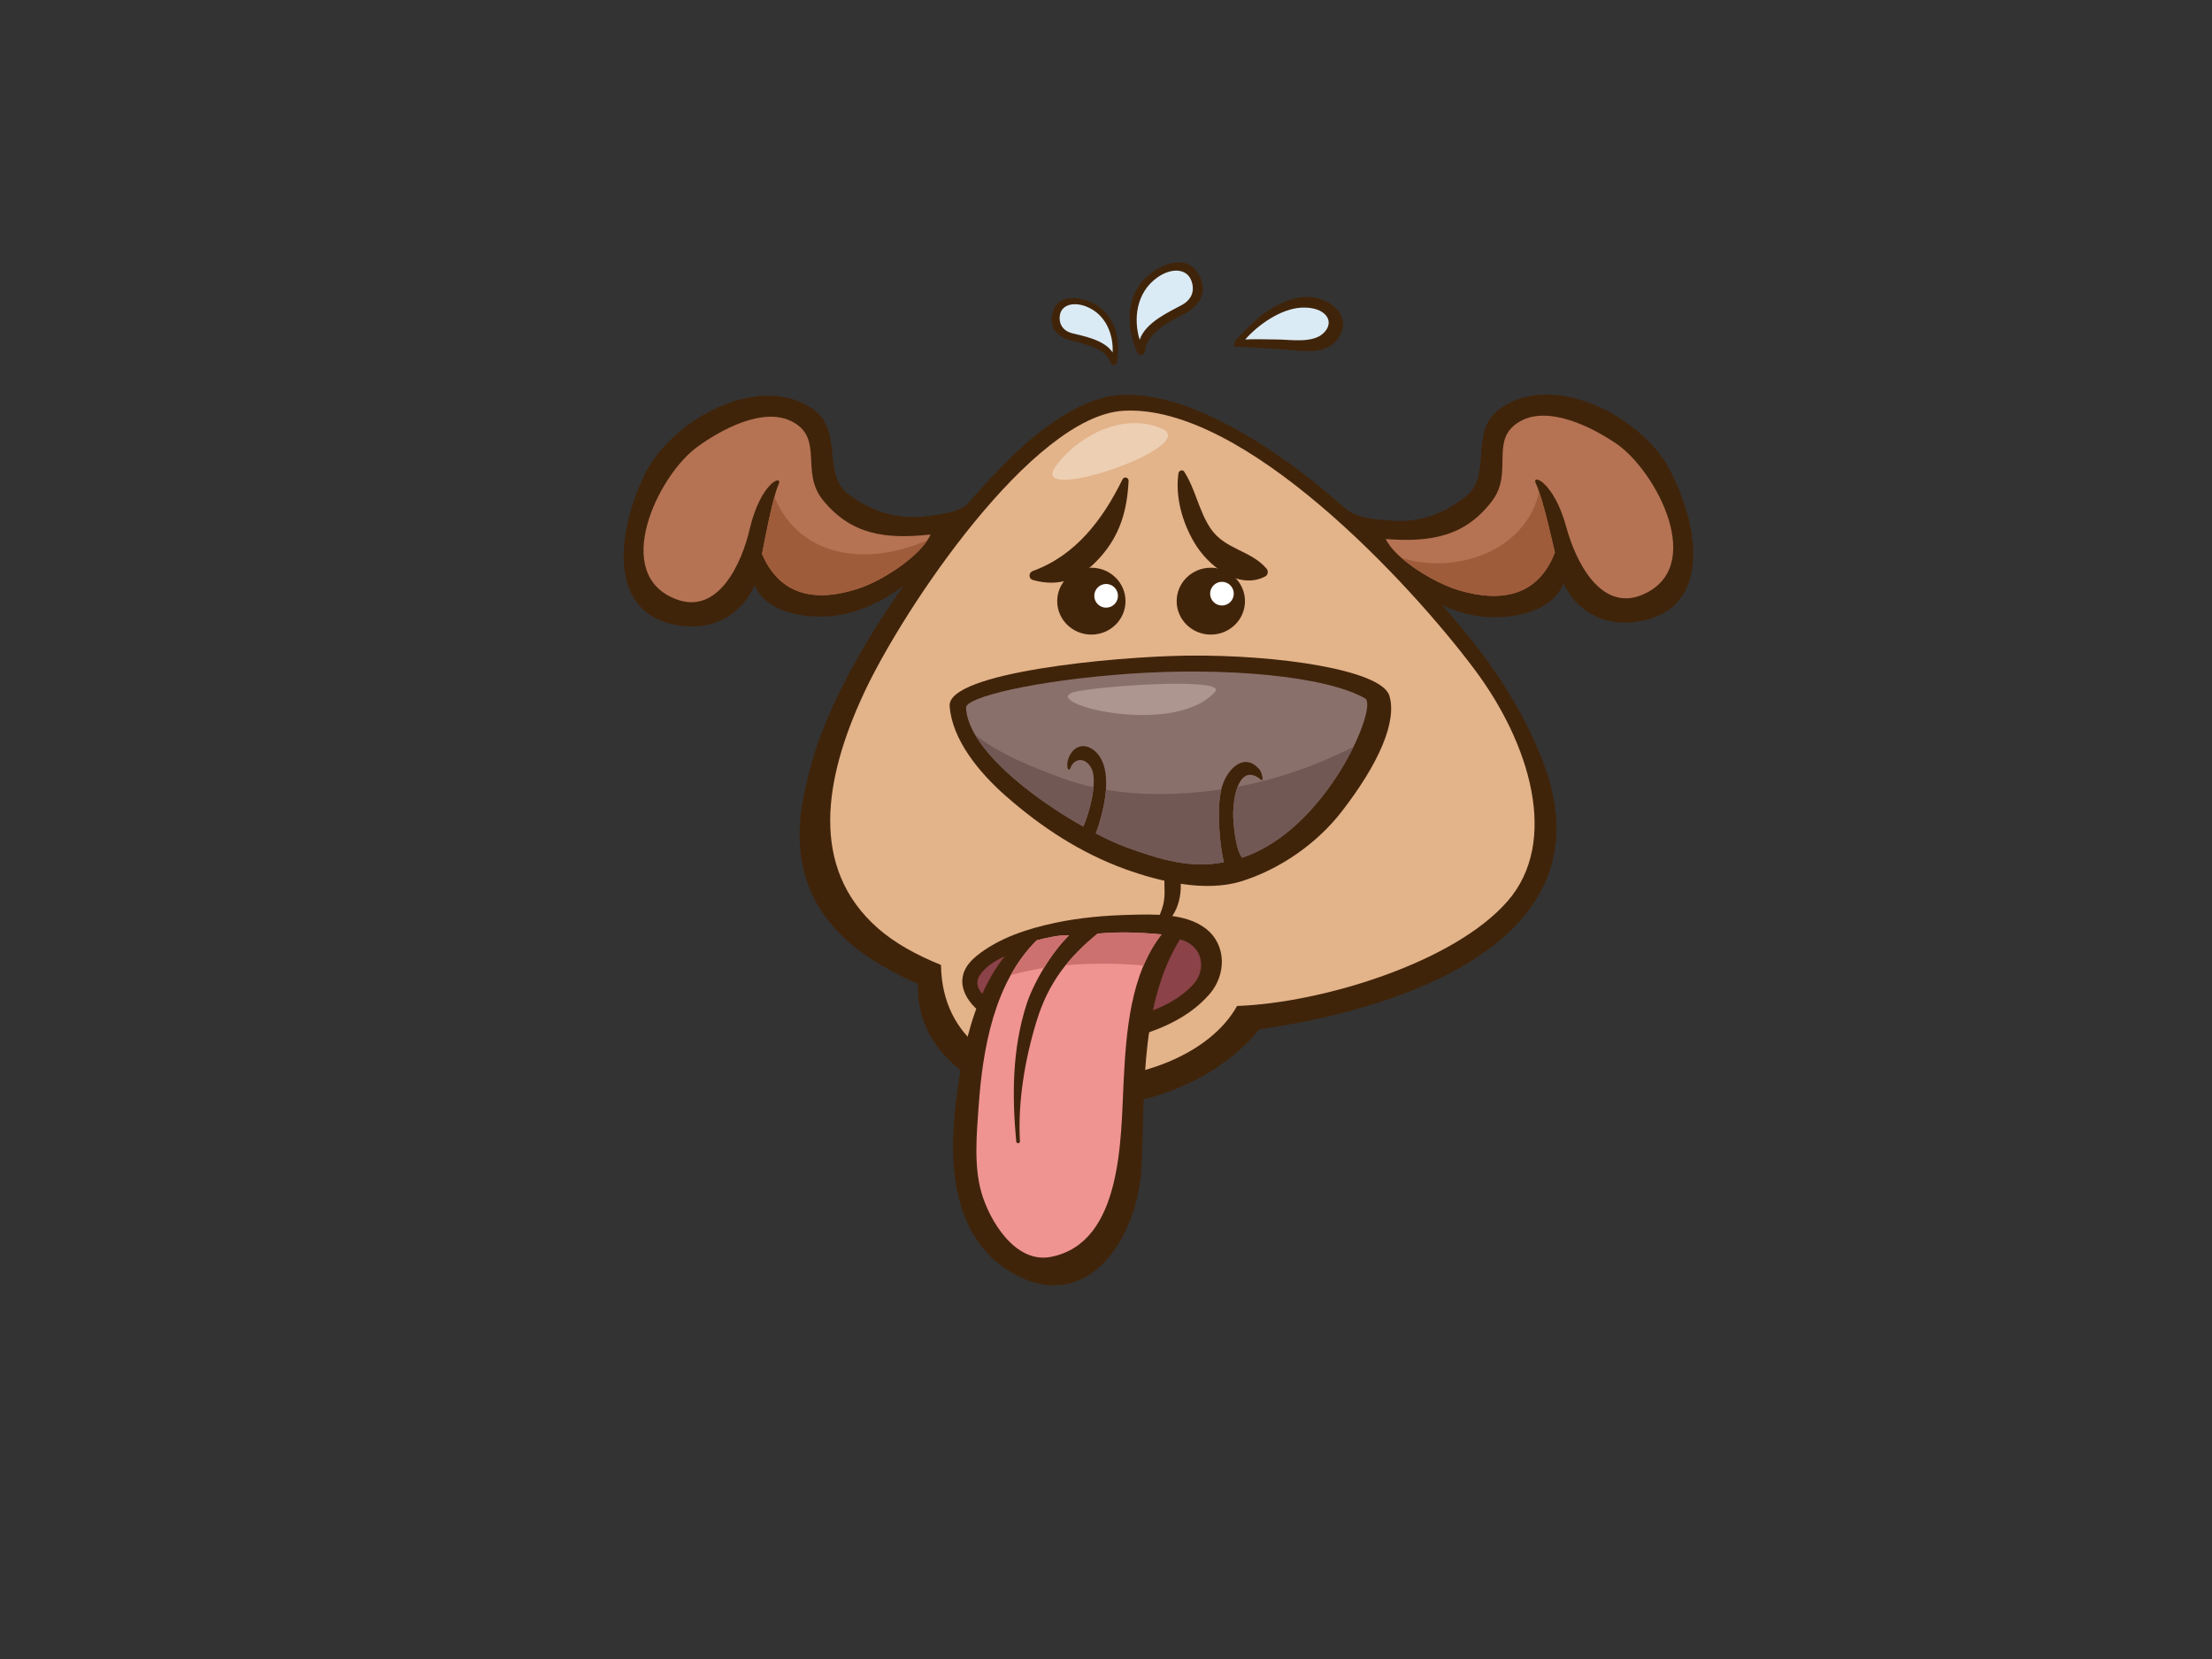 <?xml version="1.0" encoding="utf-8"?>
<!-- Generator: Adobe Illustrator 17.0.0, SVG Export Plug-In . SVG Version: 6.00 Build 0)  -->
<!DOCTYPE svg PUBLIC "-//W3C//DTD SVG 1.1//EN" "http://www.w3.org/Graphics/SVG/1.1/DTD/svg11.dtd">
<svg version="1.1" id="Layer_1" xmlns="http://www.w3.org/2000/svg" xmlns:xlink="http://www.w3.org/1999/xlink" x="0px" y="0px"
	 width="800px" height="600px" viewBox="0 0 800 600" enable-background="new 0 0 800 600" xml:space="preserve">
<rect x="0" y="0" width="800" height="600" fill="#333333" stroke="none"/>
<g>
	<path fill="#40240A" d="M293.156,277.361c10.125-37.968,45.215-84.218,69.468-108.974c15.018-15.329,29.995-24.939,42.948-25.583
		c11.494-0.569,26.92,3.522,47.029,15.677c21.319,12.882,40.559,30.411,58.968,49.592c18.409,19.183,38.118,42.656,47.754,71.08
		c20.341,59.968-49.193,85.374-103.703,93.067c-38.441,45.79-125.065,32.057-123.664-16.369c-4.64-2.064-9.085-4.332-13.325-6.813
		C280.45,326.655,288.7,294.084,293.156,277.361z"/>
	<path fill="#E3B38A" d="M533.4,242.26c-23.18-31.014-83.536-96.288-127.149-93.694c-32.846,1.957-79.424,71.308-93.745,102.003
		c-14.318,30.697-20.061,63.233,5.131,85.271c5.909,5.17,13.693,9.52,22.685,13.146c0.715,54.336,87.332,50.275,107.083,14.831
		c30.276-1.032,78.299-15.542,97.78-37.836C564.053,304.385,553.344,268.945,533.4,242.26z"/>
	<path fill="#40240A" d="M502.483,251.612c-2.803-9.288-40.249-14.896-73.123-14.493c-26.68,0.326-86.719,6.125-85.904,18.207
		c0.822,12.083,10.586,24.003,20.217,32.475c13.249,11.654,27.427,20.774,43.263,26.529c12.446,4.519,28.938,8.416,41.893,4.432
		c13.953-4.295,27.418-13.664,36.286-25.086C498.82,276.02,505.285,260.9,502.483,251.612z"/>
	<path fill="#8A706B" d="M449.194,310.185c-2.495-3.268-3.275-13.311-3.191-16.24c0.274-9.444,3.547-17.425,10.096-11.904
		c0.987,0.831,0.413-2.605-0.654-3.829c-5.162-5.935-10.812-0.814-13.098,5.108c-2.963,7.689-0.907,24.378,0.306,28.495
		c-11.844,2.417-22.742-0.836-35.192-5.353c-3.163-1.149-6.987-2.884-11.139-5.046c1.202-3.196,5.211-14.946,3.17-23.571
		c-2.002-8.459-10.304-11.136-13.115-3.447c-0.925,2.537,0.015,5.34,0.819,3.223c1.32-3.468,5.403-3.961,7.586,0.369
		c2.185,4.334-0.58,15.683-3.014,20.944c-18.954-10.637-41.786-28.567-42.386-42.98c-0.157-3.805,24.837-9.853,59.007-12.283
		c34.175-2.426,70.914,0.676,85.341,8.93C498.578,255.385,479.836,300.172,449.194,310.185z"/>
	<path fill="#715854" d="M383.672,281.26c-10.368-3.899-22.08-8.365-31.067-15.602c7.035,12.1,24.29,24.935,39.16,33.278
		c1.566-3.387,3.26-9.279,3.697-14.214C391.46,283.839,387.522,282.705,383.672,281.26z"/>
	<path fill="#715854" d="M447.612,284.515c-0.972,2.503-1.508,5.86-1.609,9.431c-0.084,2.929,0.696,12.972,3.191,16.24
		c18.866-6.161,33.209-25.498,40.325-40.109C476.213,276.86,462.011,281.801,447.612,284.515z"/>
	<path fill="#715854" d="M441.709,285.485c-0.382,0.051-0.755,0.13-1.131,0.183c-13.318,1.821-27.235,2.238-40.614-0.06
		c-0.476,6.796-2.78,13.513-3.644,15.809c4.152,2.161,7.976,3.897,11.139,5.046c12.449,4.517,23.348,7.77,35.192,5.353
		C441.539,308.051,439.737,293.769,441.709,285.485z"/>
	<path fill="#40240A" d="M233.087,171.713c8.929-18.744,40.094-37.373,60.35-24.174c11.984,7.808,3.577,23.777,13.484,31.238
		c8.377,6.304,17.49,9.162,27.965,7.907c9.066-1.081,12.196-1.622,19.014-7.075c-14.613,24.658-29.547,36.838-45.357,41.705
		c-11.874,3.652-31.05,1.825-35.616-9.742c-4.262,9.742-13.155,15.83-24.962,14.916
		C220.571,224.358,221.786,195.439,233.087,171.713z"/>
	<path fill="#B57354" d="M244.619,216.747c15.283,5.743,23.694-13.266,26.482-25.265c3.956-17.045,12.174-20.094,10.478-16.304
		c-2.309,5.137-5.485,22.765-5.985,25.135c6.464,15.214,19.554,17.655,35.082,12.473c9.144-3.046,22.779-12.232,25.871-19.48
		c-16.438,1.827-28.808,0.038-38.961-12.479c-8.191-10.098,0.386-22.098-10.836-28.218c-10.626-5.792-26.302,2.965-34.732,9.145
		C237.985,172.054,220.711,207.771,244.619,216.747z"/>
	<path fill="#40240A" d="M590.876,224.993c-11.764,1.332-20.865-4.442-25.471-14.027c-4.153,11.72-23.255,14.221-35.247,10.985
		c-15.973-4.306-31.326-15.952-46.795-40.085c7.004,5.216,10.148,5.641,19.244,6.406c10.519,0.883,19.529-2.294,27.671-8.885
		c9.64-7.808,0.679-23.466,12.379-31.694c19.776-13.899,51.58,3.616,61.161,22.034C615.95,193.043,618.183,221.9,590.876,224.993z"
		/>
	<path fill="#B57354" d="M584.551,160.449c-8.642-5.884-24.617-14.089-35.035-7.922c-10.997,6.51-2.002,18.203-9.833,28.58
		c-9.707,12.867-22.012,15.09-38.496,13.843c3.34,7.135,17.292,15.832,26.539,18.559c15.699,4.626,28.692,1.735,34.618-13.705
		c-0.585-2.347-4.379-19.851-6.865-24.907c-1.826-3.724,6.493-0.974,11.047,15.926c3.208,11.895,12.281,30.59,27.355,24.316
		C617.457,205.332,598.943,170.244,584.551,160.449z"/>
	<path fill="#9E5C3B" d="M280.062,179.756c-1.993,7.235-4.073,18.68-4.467,20.558c6.464,15.214,19.554,17.655,35.082,12.473
		c8.303-2.769,20.286-10.592,24.735-17.438C314.395,204.658,289.609,202.371,280.062,179.756z"/>
	<path fill="#9E5C3B" d="M506.851,201.766c5.828,5.11,14.476,9.857,20.876,11.744c15.699,4.626,28.692,1.735,34.618-13.705
		c-0.5-2.008-3.342-15.067-5.708-21.983C551.883,199.297,526.59,207.969,506.851,201.766z"/>
	<path fill="#40240A" d="M394.705,205.326c-6.818,0-12.35,5.411-12.35,12.093c0,6.677,5.532,12.089,12.35,12.089
		c6.824,0,12.349-5.412,12.349-12.089C407.055,210.736,401.529,205.326,394.705,205.326z"/>
	<path fill="#40240A" d="M437.91,205.326c-6.825,0-12.349,5.411-12.349,12.093c0,6.677,5.524,12.089,12.349,12.089
		c6.82,0,12.35-5.412,12.35-12.089C450.26,210.736,444.731,205.326,437.91,205.326z"/>
	<path fill="#FFFFFF" d="M400.044,211.203c-2.366,0-4.283,1.921-4.283,4.283c0,2.366,1.916,4.283,4.283,4.283
		c2.362,0,4.282-1.917,4.282-4.283C404.326,213.123,402.406,211.203,400.044,211.203z"/>
	<path fill="#FFFFFF" d="M441.934,210.425c-2.36,0-4.278,1.919-4.278,4.28c0,2.362,1.919,4.285,4.278,4.285
		c2.364,0,4.281-1.923,4.281-4.285C446.215,212.343,444.298,210.425,441.934,210.425z"/>
	<path fill="#40240A" d="M436.005,335.777c-7.335-5.608-18.833-5.127-27.511-4.914c-8.87,0.224-17.985,1.013-26.681,2.852
		c-10.023,2.123-20.648,5.464-28.772,12.127c-8.09,6.643-5.278,14.246,0.528,19.424c5.175,4.617,10.756,8.275,17.211,10.697
		c11.022,4.131,23.33,2.692,34.542,0.222c11.74-2.581,23.94-7.297,32.028-16.523C443.573,352.572,443.685,341.654,436.005,335.777z"
		/>
	<path fill="#8B4248" d="M431.027,356.618c-6.331,6.314-15.036,10.073-25.775,11.729c-7.989,1.23-17.289,2.43-25.316,1.206
		c-16.484-2.528-29.744-10.053-25.734-16.572c5.285-8.591,23.573-11.784,30.397-12.888c12.501-2.019,29.995-3.754,42.296-0.326
		C435.296,342.106,436.611,351.05,431.027,356.618z"/>
	<path fill="#40240A" d="M426.249,314.604c-0.771-2.554-4.809-1.838-5.051,0.663c-0.293,3.053,0.136,6.15-0.082,9.228
		c-0.241,3.277-1.491,6.039-2.754,9.026c-0.394,0.936,0.791,1.831,1.628,1.386C426.628,331.353,428.26,321.266,426.249,314.604z"/>
	<path fill="#40240A" d="M373.02,337.013c-19.668,12.844-25.289,42.694-27.604,64.223c-2.422,22.541,0.082,48.665,22.544,60.174
		c25.805,13.215,43.79-13.628,44.958-40.288c1.196-27.286-0.851-61.059,16.038-84.676C417.62,330.78,389.89,333.003,373.02,337.013z
		"/>
	<path fill="#F09491" d="M406.391,390.733c-1.073,20.277-0.147,58.718-26.311,63.832c-12.907,2.526-22.232-13.129-25.142-23.296
		c-2.793-9.736-1.704-21.115-1.01-31.055c1.47-20.97,5.629-44.817,20.984-60.125c3.499-0.944,8.503-2.025,11.743-1.823
		c-6.487,6.284-12.974,17.376-15.456,25.146c-5.114,16.052-5.211,32.816-3.67,49.403c0.077,0.857,1.39,0.842,1.344-0.032
		c-0.787-14.387,1.8-29.682,6.006-43.423c4.272-13.948,11.394-22.92,22.072-31.701c8.039-0.759,15.312-0.409,23.158,0.267
		C408.826,352.276,407.323,373.043,406.391,390.733z"/>
	<path fill="#CC7070" d="M377.547,350.08c2.718-4.457,5.909-8.719,9.106-11.814c-3.239-0.203-8.243,0.878-11.743,1.823
		c-3.741,3.728-6.811,7.975-9.34,12.552C369.514,351.553,373.531,350.705,377.547,350.08z"/>
	<path fill="#CC7070" d="M392.729,348.633c6.782-0.251,13.823-0.117,20.85,0.563c1.704-4.033,3.827-7.839,6.527-11.27
		c-7.846-0.676-15.119-1.026-23.158-0.267c-4.454,3.662-8.288,7.369-11.555,11.447C387.864,348.882,390.318,348.718,392.729,348.633
		z"/>
	<path fill="#40240A" d="M405.95,173.403c-7.087,14.404-16.839,27.45-32.411,33.104c-1.56,0.565-1.659,2.786,0.036,3.259
		c9.715,2.739,17.197-0.403,24.029-7.896c7.443-8.162,10.028-17.163,10.57-27.917C408.24,172.623,406.534,172.218,405.95,173.403z"
		/>
	<path fill="#40240A" d="M458.182,205.809c-5.678-6.862-15.126-6.913-20.379-14.711c-4.237-6.293-5.428-14.182-9.532-20.524
		c-0.576-0.897-1.927-0.358-2.06,0.573c-1.232,8.561,1.413,17.823,5.774,25.172c4.859,8.192,15.914,17.243,25.651,12.138
		C458.489,208.012,458.803,206.56,458.182,205.809z"/>
	<path fill="#40240A" d="M428.513,113.465c5.202-2.714,8.851-7.93,4.819-14.574c-4.415-7.28-13.781-3.259-18.626,1.209
		c-7.742,7.135-7.402,18.237-3.442,27.335c0.673,1.548,2.655,1.062,2.791-0.217C414.812,120.28,422.195,116.763,428.513,113.465z"/>
	<path fill="#DBEBF5" d="M427.458,110.291c-4.268,2.33-13.168,6.231-15.283,12.579c-2.233-7.171-1.457-16.99,6.467-22.571
		c5.17-3.643,11.312-3.426,12.575,2.353C432.041,106.413,430.04,108.88,427.458,110.291z"/>
	<path fill="#40240A" d="M401.762,131.301c0.364,0.991,2.03,0.985,2.261-0.384c1.338-8.017-0.599-16.902-8.17-21.034
		c-4.739-2.59-12.982-3.925-15.04,2.741c-1.883,6.082,2.054,9.501,6.727,10.62C393.214,124.612,399.779,125.936,401.762,131.301z"/>
	<path fill="#DBEBF5" d="M383.239,115.194c-0.142-4.841,4.692-6.235,9.528-4.37c7.403,2.863,9.971,10.507,9.624,16.651
		c-2.944-4.622-10.785-5.956-14.645-6.958C385.411,119.91,383.332,118.345,383.239,115.194z"/>
	<path fill="#40240A" d="M472.427,107.35c-5.462,0.083-11.586,3.272-15.661,6.267c-3.21,2.358-8.674,8.094-9.9,9.409
		c-0.716,0.763-0.782,2.518,0.14,2.483c2.989-0.122,12.236,0.426,20.625,1.194c6.911,0.629,14.047,0.878,17.273-5.969
		C488.349,113.444,480.377,107.234,472.427,107.35z"/>
	<path fill="#DBEBF5" d="M478.48,120.645c-3.997,3.592-11.954,2.132-16.737,2.132c-3.561,0-7.95-0.224-11.394,0
		c4.814-5.474,12.967-11.117,20.296-11.513C479.429,110.79,483.226,116.371,478.48,120.645z"/>
	<path fill="#AD968F" d="M390.053,249.932c12.887-2.277,53.82-4.707,49.376,0.262C423.894,267.559,371.77,253.159,390.053,249.932z"
		/>
	<path fill="#EDCFB3" d="M381.56,169.005c6.825-10.079,23.723-20.477,38.674-13.978C434.764,161.346,372.259,182.738,381.56,169.005
		z"/>
</g>
</svg>
